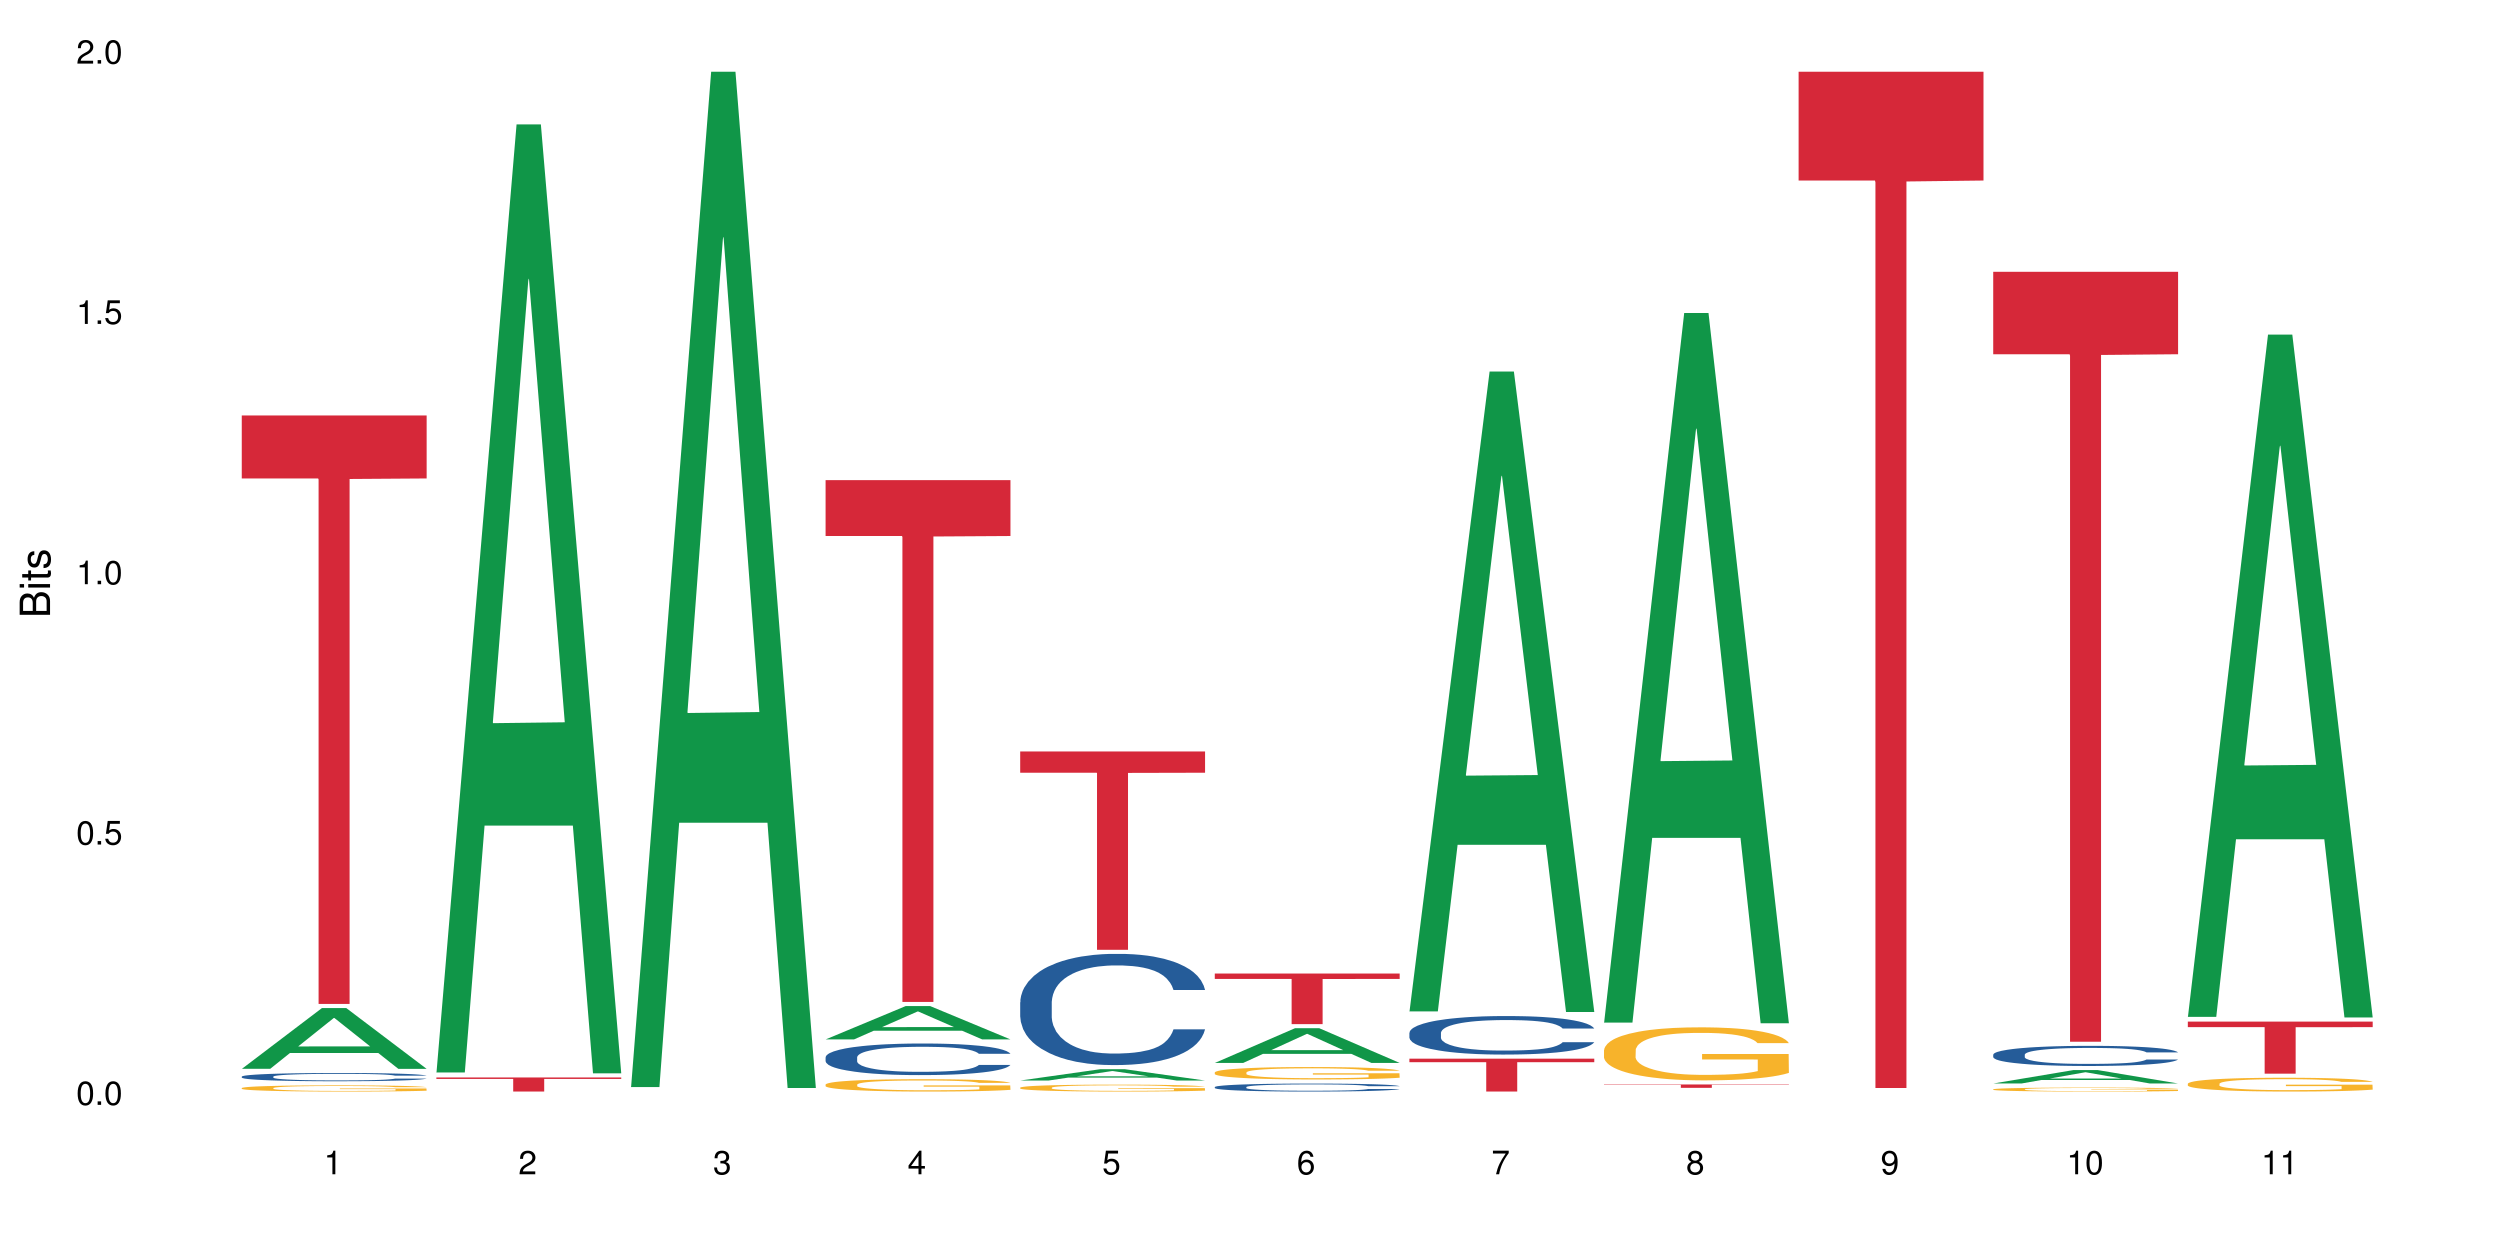 <?xml version="1.0" encoding="UTF-8"?>
<svg xmlns="http://www.w3.org/2000/svg" xmlns:xlink="http://www.w3.org/1999/xlink" width="720pt" height="360pt" viewBox="0 0 720 360" version="1.1">
<defs>
<g>
<symbol overflow="visible" id="glyph0-0">
<path style="stroke:none;" d=""/>
</symbol>
<symbol overflow="visible" id="glyph0-1">
<path style="stroke:none;" d="M 2.641 -6.797 C 2 -6.797 1.422 -6.531 1.078 -6.047 C 0.641 -5.453 0.406 -4.547 0.406 -3.297 C 0.406 -1 1.188 0.219 2.641 0.219 C 4.078 0.219 4.859 -1 4.859 -3.234 C 4.859 -4.562 4.656 -5.438 4.203 -6.047 C 3.844 -6.531 3.281 -6.797 2.641 -6.797 Z M 2.641 -6.047 C 3.547 -6.047 4 -5.125 4 -3.312 C 4 -1.375 3.562 -0.484 2.625 -0.484 C 1.734 -0.484 1.281 -1.422 1.281 -3.281 C 1.281 -5.141 1.734 -6.047 2.641 -6.047 Z M 2.641 -6.047 "/>
</symbol>
<symbol overflow="visible" id="glyph0-2">
<path style="stroke:none;" d="M 1.828 -1 L 0.828 -1 L 0.828 0 L 1.828 0 Z M 1.828 -1 "/>
</symbol>
<symbol overflow="visible" id="glyph0-3">
<path style="stroke:none;" d="M 4.562 -6.797 L 1.062 -6.797 L 0.547 -3.094 L 1.328 -3.094 C 1.719 -3.562 2.047 -3.734 2.578 -3.734 C 3.484 -3.734 4.062 -3.109 4.062 -2.094 C 4.062 -1.125 3.484 -0.531 2.578 -0.531 C 1.828 -0.531 1.375 -0.906 1.188 -1.672 L 0.328 -1.672 C 0.453 -1.109 0.547 -0.844 0.75 -0.594 C 1.125 -0.078 1.828 0.219 2.594 0.219 C 3.969 0.219 4.922 -0.781 4.922 -2.219 C 4.922 -3.562 4.031 -4.484 2.719 -4.484 C 2.25 -4.484 1.859 -4.359 1.469 -4.062 L 1.734 -5.969 L 4.562 -5.969 Z M 4.562 -6.797 "/>
</symbol>
<symbol overflow="visible" id="glyph0-4">
<path style="stroke:none;" d="M 2.484 -4.844 L 2.484 0 L 3.328 0 L 3.328 -6.797 L 2.766 -6.797 C 2.469 -5.75 2.281 -5.609 0.984 -5.453 L 0.984 -4.844 Z M 2.484 -4.844 "/>
</symbol>
<symbol overflow="visible" id="glyph0-5">
<path style="stroke:none;" d="M 4.859 -0.828 L 1.281 -0.828 C 1.359 -1.391 1.672 -1.75 2.5 -2.234 L 3.469 -2.75 C 4.406 -3.266 4.906 -3.969 4.906 -4.812 C 4.906 -5.375 4.672 -5.906 4.266 -6.266 C 3.859 -6.625 3.375 -6.797 2.719 -6.797 C 1.859 -6.797 1.219 -6.5 0.844 -5.922 C 0.609 -5.562 0.5 -5.125 0.484 -4.438 L 1.328 -4.438 C 1.359 -4.906 1.406 -5.188 1.531 -5.406 C 1.75 -5.812 2.188 -6.062 2.703 -6.062 C 3.469 -6.062 4.031 -5.516 4.031 -4.781 C 4.031 -4.25 3.719 -3.797 3.125 -3.438 L 2.234 -2.938 C 0.812 -2.141 0.406 -1.5 0.328 0 L 4.859 0 Z M 4.859 -0.828 "/>
</symbol>
<symbol overflow="visible" id="glyph0-6">
<path style="stroke:none;" d="M 2.125 -3.125 L 2.578 -3.125 C 3.516 -3.125 3.984 -2.703 3.984 -1.891 C 3.984 -1.031 3.469 -0.531 2.578 -0.531 C 1.656 -0.531 1.203 -0.984 1.156 -1.969 L 0.312 -1.969 C 0.344 -1.422 0.438 -1.078 0.609 -0.766 C 0.953 -0.109 1.625 0.219 2.547 0.219 C 3.953 0.219 4.859 -0.609 4.859 -1.906 C 4.859 -2.766 4.516 -3.25 3.703 -3.516 C 4.344 -3.766 4.656 -4.25 4.656 -4.938 C 4.656 -6.109 3.875 -6.797 2.578 -6.797 C 1.203 -6.797 0.484 -6.047 0.453 -4.609 L 1.297 -4.609 C 1.312 -5.016 1.344 -5.25 1.453 -5.453 C 1.641 -5.828 2.062 -6.062 2.594 -6.062 C 3.344 -6.062 3.797 -5.625 3.797 -4.906 C 3.797 -4.422 3.609 -4.141 3.25 -3.984 C 3.016 -3.891 2.719 -3.844 2.125 -3.844 Z M 2.125 -3.125 "/>
</symbol>
<symbol overflow="visible" id="glyph0-7">
<path style="stroke:none;" d="M 3.141 -1.625 L 3.141 0 L 3.984 0 L 3.984 -1.625 L 4.984 -1.625 L 4.984 -2.391 L 3.984 -2.391 L 3.984 -6.797 L 3.359 -6.797 L 0.266 -2.516 L 0.266 -1.625 Z M 3.141 -2.391 L 1 -2.391 L 3.141 -5.359 Z M 3.141 -2.391 "/>
</symbol>
<symbol overflow="visible" id="glyph0-8">
<path style="stroke:none;" d="M 4.781 -5.031 C 4.609 -6.141 3.891 -6.797 2.844 -6.797 C 2.094 -6.797 1.422 -6.438 1.031 -5.828 C 0.609 -5.172 0.406 -4.344 0.406 -3.094 C 0.406 -1.953 0.578 -1.234 0.984 -0.625 C 1.359 -0.078 1.953 0.219 2.703 0.219 C 3.984 0.219 4.922 -0.734 4.922 -2.078 C 4.922 -3.344 4.062 -4.234 2.844 -4.234 C 2.172 -4.234 1.641 -3.969 1.281 -3.469 C 1.281 -5.125 1.828 -6.047 2.797 -6.047 C 3.391 -6.047 3.797 -5.672 3.938 -5.031 Z M 2.734 -3.484 C 3.547 -3.484 4.062 -2.922 4.062 -2 C 4.062 -1.156 3.484 -0.531 2.703 -0.531 C 1.922 -0.531 1.328 -1.188 1.328 -2.047 C 1.328 -2.891 1.906 -3.484 2.734 -3.484 Z M 2.734 -3.484 "/>
</symbol>
<symbol overflow="visible" id="glyph0-9">
<path style="stroke:none;" d="M 4.984 -6.797 L 0.438 -6.797 L 0.438 -5.969 L 4.109 -5.969 C 2.5 -3.656 1.828 -2.234 1.328 0 L 2.219 0 C 2.594 -2.172 3.453 -4.047 4.984 -6.094 Z M 4.984 -6.797 "/>
</symbol>
<symbol overflow="visible" id="glyph0-10">
<path style="stroke:none;" d="M 3.75 -3.578 C 4.453 -4 4.688 -4.344 4.688 -4.984 C 4.688 -6.047 3.844 -6.797 2.641 -6.797 C 1.438 -6.797 0.594 -6.047 0.594 -4.984 C 0.594 -4.359 0.828 -4.016 1.516 -3.578 C 0.734 -3.203 0.359 -2.641 0.359 -1.891 C 0.359 -0.641 1.297 0.219 2.641 0.219 C 3.984 0.219 4.922 -0.641 4.922 -1.875 C 4.922 -2.641 4.531 -3.203 3.75 -3.578 Z M 2.641 -6.047 C 3.359 -6.047 3.812 -5.625 3.812 -4.969 C 3.812 -4.344 3.344 -3.922 2.641 -3.922 C 1.922 -3.922 1.453 -4.344 1.453 -4.984 C 1.453 -5.625 1.922 -6.047 2.641 -6.047 Z M 2.641 -3.203 C 3.484 -3.203 4.062 -2.672 4.062 -1.875 C 4.062 -1.062 3.484 -0.531 2.625 -0.531 C 1.797 -0.531 1.219 -1.078 1.219 -1.875 C 1.219 -2.672 1.797 -3.203 2.641 -3.203 Z M 2.641 -3.203 "/>
</symbol>
<symbol overflow="visible" id="glyph0-11">
<path style="stroke:none;" d="M 0.516 -1.547 C 0.672 -0.438 1.406 0.219 2.438 0.219 C 3.188 0.219 3.859 -0.141 4.266 -0.75 C 4.688 -1.406 4.891 -2.25 4.891 -3.484 C 4.891 -4.625 4.703 -5.359 4.312 -5.953 C 3.938 -6.5 3.344 -6.797 2.594 -6.797 C 1.297 -6.797 0.359 -5.844 0.359 -4.516 C 0.359 -3.25 1.234 -2.344 2.453 -2.344 C 3.094 -2.344 3.562 -2.578 4.016 -3.109 C 4 -1.453 3.469 -0.531 2.5 -0.531 C 1.906 -0.531 1.484 -0.906 1.359 -1.547 Z M 2.578 -6.062 C 3.375 -6.062 3.969 -5.406 3.969 -4.531 C 3.969 -3.688 3.375 -3.094 2.547 -3.094 C 1.734 -3.094 1.234 -3.672 1.234 -4.578 C 1.234 -5.438 1.797 -6.062 2.578 -6.062 Z M 2.578 -6.062 "/>
</symbol>
<symbol overflow="visible" id="glyph1-0">
<path style="stroke:none;" d=""/>
</symbol>
<symbol overflow="visible" id="glyph1-1">
<path style="stroke:none;" d="M 0 -0.953 L 0 -4.891 C 0 -5.719 -0.234 -6.344 -0.734 -6.797 C -1.188 -7.234 -1.812 -7.469 -2.5 -7.469 C -3.547 -7.469 -4.188 -7 -4.625 -5.875 C -4.984 -6.672 -5.641 -7.094 -6.531 -7.094 C -7.156 -7.094 -7.734 -6.859 -8.141 -6.391 C -8.562 -5.938 -8.75 -5.344 -8.75 -4.5 L -8.75 -0.953 Z M -4.984 -2.062 L -7.766 -2.062 L -7.766 -4.219 C -7.766 -4.844 -7.688 -5.203 -7.453 -5.5 C -7.219 -5.812 -6.859 -5.969 -6.375 -5.969 C -5.906 -5.969 -5.531 -5.812 -5.297 -5.5 C -5.062 -5.203 -4.984 -4.844 -4.984 -4.219 Z M -0.984 -2.062 L -4 -2.062 L -4 -4.781 C -4 -5.328 -3.859 -5.688 -3.578 -5.953 C -3.297 -6.219 -2.922 -6.359 -2.484 -6.359 C -2.062 -6.359 -1.688 -6.219 -1.406 -5.953 C -1.109 -5.688 -0.984 -5.328 -0.984 -4.781 Z M -0.984 -2.062 "/>
</symbol>
<symbol overflow="visible" id="glyph1-2">
<path style="stroke:none;" d="M -6.281 -1.797 L -6.281 -0.797 L 0 -0.797 L 0 -1.797 Z M -8.75 -1.797 L -8.75 -0.797 L -7.484 -0.797 L -7.484 -1.797 Z M -8.75 -1.797 "/>
</symbol>
<symbol overflow="visible" id="glyph1-3">
<path style="stroke:none;" d="M -6.281 -3.047 L -6.281 -2.016 L -8.016 -2.016 L -8.016 -1.016 L -6.281 -1.016 L -6.281 -0.172 L -5.469 -0.172 L -5.469 -1.016 L -0.719 -1.016 C -0.078 -1.016 0.281 -1.453 0.281 -2.234 C 0.281 -2.469 0.25 -2.719 0.188 -3.047 L -0.641 -3.047 C -0.609 -2.922 -0.594 -2.766 -0.594 -2.562 C -0.594 -2.141 -0.719 -2.016 -1.156 -2.016 L -5.469 -2.016 L -5.469 -3.047 Z M -6.281 -3.047 "/>
</symbol>
<symbol overflow="visible" id="glyph1-4">
<path style="stroke:none;" d="M -4.531 -5.25 C -5.766 -5.25 -6.469 -4.422 -6.469 -2.969 C -6.469 -1.516 -5.719 -0.562 -4.547 -0.562 C -3.562 -0.562 -3.094 -1.062 -2.734 -2.562 L -2.516 -3.484 C -2.344 -4.188 -2.094 -4.469 -1.625 -4.469 C -1.047 -4.469 -0.641 -3.875 -0.641 -3 C -0.641 -2.453 -0.797 -2 -1.062 -1.75 C -1.25 -1.594 -1.422 -1.531 -1.875 -1.469 L -1.875 -0.406 C -0.422 -0.453 0.281 -1.266 0.281 -2.922 C 0.281 -4.5 -0.5 -5.516 -1.719 -5.516 C -2.656 -5.516 -3.172 -4.984 -3.469 -3.734 L -3.703 -2.766 C -3.891 -1.953 -4.156 -1.609 -4.594 -1.609 C -5.172 -1.609 -5.547 -2.125 -5.547 -2.938 C -5.547 -3.75 -5.203 -4.172 -4.531 -4.203 Z M -4.531 -5.25 "/>
</symbol>
</g>
</defs>
<g id="surface89007">
<rect x="0" y="0" width="720" height="360" style="fill:rgb(100%,100%,100%);fill-opacity:1;stroke:none;"/>
<path style=" stroke:none;fill-rule:nonzero;fill:rgb(6.275%,58.824%,28.235%);fill-opacity:1;" d="M 69.629 307.824 L 69.688 307.809 L 92.723 290.32 L 99.723 290.32 L 122.875 307.84 L 114.738 307.84 L 108.938 303.266 L 83.508 303.266 L 77.82 307.824 L 69.629 307.824 L 85.957 301.375 L 106.605 301.359 L 96.309 293.184 L 96.195 293.168 L 96.082 293.215 L 85.898 301.359 L 85.957 301.375 Z M 69.629 307.824 "/>
<path style=" stroke:none;fill-rule:nonzero;fill:rgb(14.51%,36.078%,60%);fill-opacity:1;" d="M 69.629 310.059 L 69.695 310.055 L 69.695 310.004 L 69.891 309.918 L 70.344 309.816 L 70.797 309.742 L 71.969 309.613 L 73.59 309.492 L 75.277 309.395 L 76.512 309.34 L 77.617 309.293 L 80.148 309.215 L 81.773 309.172 L 83.523 309.137 L 85.668 309.098 L 87.227 309.078 L 90.73 309.043 L 93.328 309.027 L 95.344 309.02 L 99.691 309.02 L 102.289 309.027 L 104.172 309.039 L 106.25 309.059 L 108.004 309.078 L 111.055 309.125 L 113.781 309.188 L 115.016 309.219 L 116.965 309.289 L 118.457 309.352 L 119.496 309.41 L 120.664 309.492 L 121.703 309.59 L 122.484 309.699 L 122.875 309.793 L 113.781 309.793 L 113.328 309.707 L 112.809 309.637 L 111.836 309.551 L 110.859 309.484 L 109.496 309.422 L 108.266 309.383 L 106.574 309.34 L 105.082 309.312 L 103.523 309.293 L 102.031 309.281 L 99.172 309.27 L 95.863 309.27 L 94.629 309.273 L 92.098 309.289 L 90.73 309.305 L 88.785 309.336 L 87.422 309.363 L 85.797 309.406 L 84.695 309.445 L 83.328 309.5 L 82.355 309.551 L 81.254 309.625 L 80.602 309.68 L 80.02 309.738 L 79.5 309.812 L 79.109 309.887 L 78.852 309.969 L 78.719 310.047 L 78.719 310.383 L 78.852 310.461 L 79.176 310.555 L 80.02 310.688 L 81.254 310.801 L 82.68 310.895 L 84.043 310.957 L 84.824 310.988 L 85.863 311.023 L 87.484 311.066 L 89.824 311.109 L 91.188 311.129 L 93.266 311.145 L 95.406 311.152 L 98.266 311.152 L 100.797 311.145 L 102.484 311.133 L 104.238 311.117 L 106.641 311.082 L 108.133 311.047 L 109.434 311.004 L 110.406 310.961 L 111.055 310.93 L 112.031 310.859 L 112.809 310.785 L 113.395 310.711 L 113.781 310.637 L 122.875 310.637 L 122.484 310.723 L 121.898 310.809 L 121.316 310.871 L 120.406 310.949 L 119.367 311.016 L 117.875 311.09 L 116.641 311.141 L 115.016 311.195 L 113.523 311.238 L 111.898 311.273 L 109.496 311.316 L 107.938 311.34 L 106.25 311.359 L 104.238 311.375 L 101.707 311.391 L 98.977 311.398 L 96.445 311.402 L 93.719 311.398 L 91.707 311.391 L 89.043 311.371 L 85.73 311.332 L 83.328 311.289 L 81.445 311.246 L 79.824 311.203 L 78.004 311.145 L 75.668 311.051 L 74.238 310.977 L 73.266 310.914 L 72.16 310.828 L 71.383 310.754 L 70.473 310.633 L 69.824 310.477 L 69.629 310.355 Z M 69.629 310.059 "/>
<path style=" stroke:none;fill-rule:nonzero;fill:rgb(96.863%,70.196%,16.863%);fill-opacity:1;" d="M 69.629 313.348 L 69.695 313.348 L 69.695 313.312 L 69.953 313.242 L 70.602 313.141 L 71.449 313.055 L 72.355 312.992 L 72.941 312.957 L 73.914 312.906 L 74.758 312.871 L 76.902 312.797 L 79.629 312.73 L 81.121 312.699 L 82.809 312.672 L 85.215 312.641 L 86.316 312.629 L 89.691 312.602 L 93.523 312.586 L 97.746 312.582 L 99.691 312.582 L 102.355 312.59 L 105.992 312.609 L 108.07 312.625 L 109.691 312.641 L 111.379 312.66 L 113.457 312.695 L 115.406 312.734 L 116.965 312.773 L 118.523 312.82 L 119.82 312.875 L 120.926 312.93 L 121.898 313 L 122.484 313.059 L 122.875 313.113 L 113.848 313.113 L 113.328 313.059 L 112.742 313.012 L 111.77 312.961 L 110.797 312.922 L 109.82 312.891 L 108.004 312.848 L 106.445 312.82 L 104.496 312.797 L 102.613 312.781 L 100.473 312.773 L 99.172 312.77 L 95.73 312.77 L 92.613 312.781 L 90.797 312.793 L 89.5 312.809 L 87.68 312.832 L 86.578 312.852 L 85.926 312.863 L 83.98 312.914 L 82.68 312.961 L 81.965 312.992 L 81.059 313.039 L 80.406 313.086 L 79.695 313.152 L 79.305 313.199 L 78.785 313.309 L 78.719 313.605 L 78.914 313.668 L 79.305 313.734 L 79.824 313.793 L 80.602 313.855 L 81.383 313.902 L 82.746 313.965 L 83.914 314.008 L 84.824 314.035 L 86.578 314.078 L 87.289 314.094 L 88.98 314.125 L 90.73 314.148 L 92.875 314.168 L 94.5 314.176 L 97.094 314.184 L 100.406 314.184 L 104.305 314.176 L 106.77 314.16 L 108.457 314.148 L 109.562 314.137 L 110.926 314.117 L 111.898 314.102 L 112.809 314.086 L 113.914 314.059 L 113.914 313.668 L 97.875 313.664 L 97.875 313.48 L 122.809 313.48 L 122.875 314.117 L 121.512 314.164 L 119.82 314.207 L 118.199 314.238 L 116.512 314.266 L 114.109 314.297 L 112.16 314.316 L 109.172 314.34 L 106.445 314.355 L 103.59 314.363 L 101.055 314.367 L 98.07 314.371 L 95.406 314.367 L 92.551 314.359 L 90.277 314.344 L 88.199 314.328 L 86.121 314.309 L 83.523 314.273 L 81.836 314.246 L 80.082 314.211 L 78.332 314.168 L 76.773 314.125 L 75.734 314.09 L 74.695 314.051 L 73.59 314.004 L 72.551 313.949 L 71.773 313.898 L 71.059 313.84 L 70.539 313.785 L 70.02 313.711 L 69.758 313.652 L 69.629 313.602 Z M 69.629 313.348 "/>
<path style=" stroke:none;fill-rule:nonzero;fill:rgb(83.922%,15.686%,22.353%);fill-opacity:1;" d="M 69.629 119.648 L 122.875 119.648 L 122.875 137.793 L 100.684 137.949 L 100.684 289.141 L 91.754 289.141 L 91.754 138.109 L 91.625 137.793 L 69.629 137.793 Z M 69.629 119.648 "/>
<path style=" stroke:none;fill-rule:nonzero;fill:rgb(6.275%,58.824%,28.235%);fill-opacity:1;" d="M 125.676 308.863 L 125.734 308.605 L 148.77 35.832 L 155.77 35.832 L 178.918 309.121 L 170.785 309.121 L 164.984 237.781 L 139.555 237.781 L 133.867 308.863 L 125.676 308.863 L 142 208.273 L 162.652 208.016 L 152.355 80.48 L 152.242 80.227 L 152.129 80.996 L 141.945 208.016 L 142 208.273 Z M 125.676 308.863 "/>
<path style=" stroke:none;fill-rule:nonzero;fill:rgb(83.922%,15.686%,22.353%);fill-opacity:1;" d="M 125.676 310.301 L 178.918 310.301 L 178.918 310.734 L 156.73 310.738 L 156.73 314.371 L 147.801 314.371 L 147.801 310.742 L 147.672 310.734 L 125.676 310.734 Z M 125.676 310.301 "/>
<path style=" stroke:none;fill-rule:nonzero;fill:rgb(6.275%,58.824%,28.235%);fill-opacity:1;" d="M 181.723 313.074 L 181.777 312.801 L 204.816 20.664 L 211.812 20.664 L 234.965 313.348 L 226.832 313.348 L 221.031 236.949 L 195.602 236.949 L 189.914 313.074 L 181.723 313.074 L 198.047 205.344 L 218.695 205.07 L 208.402 68.48 L 208.289 68.207 L 208.172 69.031 L 197.992 205.07 L 198.047 205.344 Z M 181.723 313.074 "/>
<path style=" stroke:none;fill-rule:nonzero;fill:rgb(6.275%,58.824%,28.235%);fill-opacity:1;" d="M 237.77 299.348 L 237.824 299.34 L 260.863 289.738 L 267.859 289.738 L 291.012 299.355 L 282.879 299.355 L 277.074 296.848 L 251.648 296.848 L 245.961 299.348 L 237.77 299.348 L 254.094 295.809 L 274.742 295.797 L 264.449 291.309 L 264.332 291.301 L 264.219 291.328 L 254.039 295.797 L 254.094 295.809 Z M 237.77 299.348 "/>
<path style=" stroke:none;fill-rule:nonzero;fill:rgb(14.51%,36.078%,60%);fill-opacity:1;" d="M 237.77 304.492 L 237.832 304.484 L 237.832 304.285 L 238.027 303.969 L 238.484 303.57 L 238.938 303.297 L 240.105 302.805 L 241.73 302.332 L 243.418 301.965 L 244.652 301.75 L 245.754 301.582 L 248.289 301.277 L 249.91 301.117 L 251.664 300.977 L 253.805 300.836 L 255.363 300.754 L 258.871 300.621 L 261.469 300.562 L 263.48 300.535 L 267.832 300.535 L 270.43 300.57 L 272.312 300.613 L 274.391 300.68 L 276.145 300.754 L 279.195 300.938 L 281.922 301.168 L 283.156 301.301 L 285.105 301.559 L 286.598 301.809 L 287.637 302.023 L 288.805 302.332 L 289.844 302.707 L 290.621 303.129 L 291.012 303.488 L 281.922 303.488 L 281.469 303.156 L 280.949 302.898 L 279.973 302.555 L 279 302.316 L 277.637 302.074 L 276.402 301.918 L 274.715 301.758 L 273.223 301.66 L 271.664 301.582 L 270.168 301.535 L 267.312 301.484 L 264 301.484 L 262.766 301.5 L 260.234 301.566 L 258.871 301.625 L 256.922 301.742 L 255.559 301.852 L 253.938 302.016 L 252.832 302.156 L 251.469 302.375 L 250.496 302.566 L 249.391 302.84 L 248.742 303.047 L 248.156 303.281 L 247.637 303.555 L 247.25 303.844 L 246.988 304.152 L 246.859 304.453 L 246.859 305.738 L 246.988 306.039 L 247.312 306.387 L 248.156 306.895 L 249.391 307.336 L 250.82 307.684 L 252.184 307.934 L 252.961 308.051 L 254 308.184 L 255.625 308.348 L 257.961 308.516 L 259.324 308.582 L 261.402 308.648 L 263.547 308.684 L 266.402 308.684 L 268.938 308.648 L 270.625 308.605 L 272.379 308.539 L 274.781 308.398 L 276.273 308.266 L 277.57 308.109 L 278.547 307.949 L 279.195 307.816 L 280.168 307.559 L 280.949 307.277 L 281.531 306.988 L 281.922 306.703 L 291.012 306.703 L 290.621 307.035 L 290.039 307.359 L 289.453 307.602 L 288.547 307.891 L 287.508 308.148 L 286.012 308.441 L 284.777 308.633 L 283.156 308.84 L 281.664 308.996 L 280.039 309.141 L 277.637 309.305 L 276.078 309.387 L 274.391 309.465 L 272.379 309.531 L 269.844 309.59 L 267.117 309.621 L 264.586 309.629 L 261.859 309.613 L 259.844 309.578 L 257.184 309.504 L 253.871 309.355 L 251.469 309.199 L 249.586 309.039 L 247.961 308.875 L 246.145 308.648 L 243.809 308.281 L 242.379 308 L 241.406 307.77 L 240.301 307.445 L 239.523 307.152 L 238.613 306.688 L 237.965 306.098 L 237.77 305.641 Z M 237.77 304.492 "/>
<path style=" stroke:none;fill-rule:nonzero;fill:rgb(96.863%,70.196%,16.863%);fill-opacity:1;" d="M 237.77 312.336 L 237.832 312.332 L 237.832 312.266 L 238.094 312.121 L 238.742 311.918 L 239.586 311.754 L 240.496 311.621 L 241.078 311.555 L 242.055 311.457 L 242.898 311.387 L 245.039 311.238 L 247.77 311.102 L 249.262 311.043 L 250.949 310.988 L 253.352 310.926 L 254.457 310.902 L 257.832 310.852 L 261.664 310.82 L 265.883 310.809 L 267.832 310.812 L 270.492 310.824 L 274.129 310.859 L 276.207 310.895 L 277.832 310.926 L 279.52 310.969 L 281.598 311.035 L 283.547 311.113 L 285.105 311.191 L 286.66 311.289 L 287.961 311.391 L 289.066 311.504 L 290.039 311.641 L 290.621 311.754 L 291.012 311.871 L 281.988 311.871 L 281.469 311.754 L 280.883 311.668 L 279.91 311.559 L 278.934 311.48 L 277.961 311.422 L 276.145 311.336 L 274.586 311.285 L 272.637 311.238 L 270.754 311.211 L 268.609 311.191 L 267.312 311.184 L 263.871 311.184 L 260.754 311.207 L 258.938 311.23 L 257.637 311.258 L 255.82 311.309 L 254.715 311.348 L 254.066 311.371 L 252.117 311.473 L 250.82 311.562 L 250.105 311.625 L 249.195 311.723 L 248.547 311.812 L 247.832 311.941 L 247.441 312.039 L 246.922 312.258 L 246.859 312.844 L 247.055 312.969 L 247.441 313.102 L 247.961 313.219 L 248.742 313.344 L 249.52 313.438 L 250.883 313.562 L 252.055 313.648 L 252.961 313.703 L 254.715 313.793 L 255.43 313.82 L 257.117 313.879 L 258.871 313.926 L 261.016 313.965 L 262.637 313.984 L 265.234 314 L 268.547 314 L 272.441 313.98 L 274.91 313.953 L 276.598 313.93 L 277.703 313.906 L 279.066 313.871 L 280.039 313.836 L 280.949 313.801 L 282.051 313.746 L 282.051 312.969 L 266.016 312.965 L 266.016 312.602 L 290.949 312.598 L 291.012 313.871 L 289.648 313.957 L 287.961 314.043 L 286.336 314.105 L 284.648 314.164 L 282.246 314.223 L 280.297 314.262 L 277.312 314.309 L 274.586 314.34 L 271.727 314.359 L 269.195 314.367 L 266.207 314.371 L 263.547 314.363 L 260.688 314.344 L 258.418 314.32 L 256.34 314.285 L 254.262 314.242 L 251.664 314.176 L 249.977 314.121 L 248.223 314.051 L 246.469 313.969 L 244.91 313.883 L 243.871 313.816 L 242.832 313.738 L 241.73 313.641 L 240.691 313.527 L 239.91 313.426 L 239.195 313.312 L 238.676 313.207 L 238.156 313.059 L 237.898 312.941 L 237.77 312.844 Z M 237.77 312.336 "/>
<path style=" stroke:none;fill-rule:nonzero;fill:rgb(83.922%,15.686%,22.353%);fill-opacity:1;" d="M 237.77 138.285 L 291.012 138.285 L 291.012 154.371 L 268.82 154.512 L 268.82 288.559 L 259.895 288.559 L 259.895 154.652 L 259.766 154.371 L 237.77 154.371 Z M 237.77 138.285 "/>
<path style=" stroke:none;fill-rule:nonzero;fill:rgb(6.275%,58.824%,28.235%);fill-opacity:1;" d="M 293.816 311.191 L 293.871 311.188 L 316.91 307.926 L 323.906 307.926 L 347.059 311.195 L 338.926 311.195 L 333.121 310.34 L 307.695 310.34 L 302.008 311.191 L 293.816 311.191 L 310.141 309.988 L 330.789 309.984 L 320.492 308.461 L 320.379 308.457 L 320.266 308.465 L 310.082 309.984 L 310.141 309.988 Z M 293.816 311.191 "/>
<path style=" stroke:none;fill-rule:nonzero;fill:rgb(14.51%,36.078%,60%);fill-opacity:1;" d="M 293.816 288.66 L 293.879 288.629 L 293.879 287.926 L 294.074 286.816 L 294.527 285.41 L 294.984 284.445 L 296.152 282.719 L 297.777 281.047 L 299.465 279.762 L 300.699 279 L 301.801 278.414 L 304.332 277.332 L 305.957 276.777 L 307.711 276.277 L 309.852 275.781 L 311.41 275.488 L 314.918 275.02 L 317.516 274.816 L 319.527 274.727 L 323.879 274.727 L 326.477 274.844 L 328.359 274.992 L 330.438 275.223 L 332.191 275.488 L 335.242 276.133 L 337.969 276.953 L 339.203 277.418 L 341.148 278.328 L 342.645 279.203 L 343.684 279.965 L 344.852 281.047 L 345.891 282.367 L 346.668 283.859 L 347.059 285.117 L 337.969 285.117 L 337.516 283.945 L 336.996 283.039 L 336.02 281.84 L 335.047 280.992 L 333.684 280.141 L 332.449 279.586 L 330.762 279.031 L 329.266 278.68 L 327.711 278.414 L 326.215 278.238 L 323.359 278.062 L 320.047 278.062 L 318.812 278.121 L 316.281 278.355 L 314.918 278.562 L 312.969 278.973 L 311.605 279.352 L 309.984 279.938 L 308.879 280.434 L 307.516 281.195 L 306.543 281.867 L 305.438 282.836 L 304.789 283.566 L 304.203 284.387 L 303.684 285.352 L 303.293 286.375 L 303.035 287.457 L 302.906 288.512 L 302.906 293.047 L 303.035 294.102 L 303.359 295.332 L 304.203 297.117 L 305.438 298.668 L 306.867 299.898 L 308.23 300.777 L 309.008 301.184 L 310.047 301.652 L 311.672 302.238 L 314.008 302.824 L 315.371 303.059 L 317.449 303.293 L 319.594 303.41 L 322.449 303.41 L 324.98 303.293 L 326.672 303.145 L 328.422 302.91 L 330.824 302.414 L 332.32 301.945 L 333.617 301.391 L 334.594 300.832 L 335.242 300.367 L 336.215 299.457 L 336.996 298.465 L 337.578 297.438 L 337.969 296.445 L 347.059 296.445 L 346.668 297.613 L 346.086 298.758 L 345.5 299.605 L 344.59 300.629 L 343.551 301.535 L 342.059 302.562 L 340.824 303.234 L 339.203 303.965 L 337.707 304.523 L 336.086 305.02 L 333.684 305.605 L 332.125 305.898 L 330.438 306.16 L 328.422 306.395 L 325.891 306.602 L 323.164 306.719 L 320.633 306.746 L 317.906 306.688 L 315.891 306.57 L 313.23 306.309 L 309.918 305.781 L 307.516 305.223 L 305.633 304.668 L 304.008 304.082 L 302.191 303.293 L 299.852 302.004 L 298.426 301.008 L 297.449 300.191 L 296.348 299.047 L 295.566 298.023 L 294.66 296.387 L 294.008 294.309 L 293.816 292.699 Z M 293.816 288.66 "/>
<path style=" stroke:none;fill-rule:nonzero;fill:rgb(96.863%,70.196%,16.863%);fill-opacity:1;" d="M 293.816 313.23 L 293.879 313.227 L 293.879 313.191 L 294.141 313.109 L 294.789 312.996 L 295.633 312.902 L 296.543 312.828 L 297.125 312.789 L 298.102 312.734 L 298.945 312.695 L 301.086 312.613 L 303.812 312.539 L 305.309 312.504 L 306.996 312.473 L 309.398 312.438 L 310.504 312.426 L 313.879 312.398 L 317.711 312.379 L 321.93 312.375 L 323.879 312.375 L 326.539 312.383 L 330.176 312.402 L 332.254 312.422 L 333.879 312.438 L 335.566 312.461 L 337.645 312.5 L 339.59 312.543 L 341.148 312.586 L 342.707 312.641 L 344.008 312.699 L 345.109 312.762 L 346.086 312.84 L 346.668 312.902 L 347.059 312.969 L 338.035 312.969 L 337.516 312.902 L 336.93 312.855 L 335.957 312.793 L 334.98 312.75 L 334.008 312.715 L 332.191 312.668 L 330.633 312.641 L 328.684 312.613 L 326.801 312.598 L 324.656 312.586 L 323.359 312.582 L 319.918 312.582 L 316.801 312.598 L 314.984 312.609 L 313.684 312.625 L 311.867 312.652 L 310.762 312.676 L 310.113 312.688 L 308.164 312.746 L 306.867 312.797 L 306.152 312.832 L 305.242 312.887 L 304.594 312.934 L 303.879 313.008 L 303.488 313.062 L 302.969 313.188 L 302.906 313.516 L 303.102 313.586 L 303.488 313.66 L 304.008 313.727 L 304.789 313.793 L 305.566 313.848 L 306.93 313.918 L 308.102 313.965 L 309.008 313.996 L 310.762 314.047 L 311.477 314.062 L 313.164 314.094 L 314.918 314.121 L 317.059 314.145 L 318.684 314.152 L 321.281 314.164 L 324.594 314.164 L 328.488 314.152 L 330.957 314.137 L 332.645 314.121 L 333.746 314.109 L 335.113 314.09 L 336.086 314.07 L 336.996 314.051 L 338.098 314.02 L 338.098 313.586 L 322.059 313.582 L 322.059 313.379 L 346.992 313.375 L 347.059 314.09 L 345.695 314.141 L 344.008 314.188 L 342.383 314.223 L 340.695 314.254 L 338.293 314.289 L 336.344 314.309 L 333.359 314.336 L 330.633 314.352 L 327.773 314.363 L 325.242 314.367 L 322.254 314.371 L 319.594 314.367 L 316.734 314.355 L 314.465 314.34 L 312.387 314.324 L 310.309 314.301 L 307.711 314.262 L 306.023 314.23 L 304.27 314.191 L 302.516 314.145 L 300.957 314.098 L 299.918 314.059 L 298.879 314.016 L 297.777 313.961 L 296.738 313.898 L 295.957 313.84 L 295.242 313.777 L 294.723 313.719 L 294.203 313.637 L 293.945 313.57 L 293.816 313.512 Z M 293.816 313.23 "/>
<path style=" stroke:none;fill-rule:nonzero;fill:rgb(83.922%,15.686%,22.353%);fill-opacity:1;" d="M 293.816 216.43 L 347.059 216.43 L 347.059 222.543 L 324.867 222.598 L 324.867 273.547 L 315.941 273.547 L 315.941 222.652 L 315.812 222.543 L 293.816 222.543 Z M 293.816 216.43 "/>
<path style=" stroke:none;fill-rule:nonzero;fill:rgb(6.275%,58.824%,28.235%);fill-opacity:1;" d="M 349.859 306.117 L 349.918 306.109 L 372.957 296.129 L 379.953 296.129 L 403.105 306.125 L 394.973 306.125 L 389.168 303.516 L 363.742 303.516 L 358.051 306.117 L 349.859 306.117 L 366.188 302.438 L 386.836 302.43 L 376.539 297.762 L 376.426 297.754 L 376.312 297.781 L 366.129 302.43 L 366.188 302.438 Z M 349.859 306.117 "/>
<path style=" stroke:none;fill-rule:nonzero;fill:rgb(14.51%,36.078%,60%);fill-opacity:1;" d="M 349.859 313.07 L 349.926 313.07 L 349.926 313.02 L 350.121 312.938 L 350.574 312.836 L 351.031 312.77 L 352.199 312.645 L 353.82 312.523 L 355.512 312.43 L 356.742 312.375 L 357.848 312.336 L 360.379 312.258 L 362.004 312.215 L 363.758 312.18 L 365.898 312.145 L 367.457 312.125 L 370.965 312.09 L 373.562 312.074 L 375.574 312.07 L 379.926 312.07 L 382.523 312.078 L 384.406 312.09 L 386.484 312.105 L 388.234 312.125 L 391.289 312.172 L 394.016 312.23 L 395.25 312.262 L 397.195 312.328 L 398.691 312.391 L 399.73 312.445 L 400.898 312.523 L 401.938 312.617 L 402.715 312.727 L 403.105 312.816 L 394.016 312.816 L 393.559 312.73 L 393.039 312.668 L 392.066 312.582 L 391.094 312.52 L 389.73 312.457 L 388.496 312.418 L 386.809 312.379 L 385.312 312.352 L 383.754 312.336 L 382.262 312.32 L 379.406 312.309 L 376.094 312.309 L 374.859 312.312 L 372.328 312.332 L 370.965 312.344 L 369.016 312.375 L 367.652 312.402 L 366.027 312.445 L 364.926 312.48 L 363.562 312.535 L 362.586 312.582 L 361.484 312.652 L 360.836 312.703 L 360.25 312.762 L 359.73 312.832 L 359.34 312.906 L 359.082 312.984 L 358.953 313.059 L 358.953 313.387 L 359.082 313.461 L 359.406 313.551 L 360.25 313.68 L 361.484 313.789 L 362.914 313.879 L 364.277 313.941 L 365.055 313.973 L 366.094 314.004 L 367.719 314.047 L 370.055 314.09 L 371.418 314.105 L 373.496 314.121 L 375.641 314.129 L 378.496 314.129 L 381.027 314.121 L 382.715 314.113 L 384.469 314.094 L 386.871 314.059 L 388.367 314.027 L 389.664 313.984 L 390.637 313.945 L 391.289 313.91 L 392.262 313.848 L 393.039 313.773 L 393.625 313.703 L 394.016 313.629 L 403.105 313.629 L 402.715 313.715 L 402.133 313.797 L 401.547 313.855 L 400.637 313.93 L 399.598 313.996 L 398.105 314.07 L 396.871 314.117 L 395.25 314.172 L 393.754 314.211 L 392.133 314.246 L 389.73 314.289 L 388.172 314.309 L 386.484 314.328 L 384.469 314.344 L 381.938 314.359 L 379.211 314.367 L 376.68 314.371 L 373.949 314.367 L 371.938 314.359 L 369.277 314.34 L 365.965 314.301 L 363.562 314.262 L 361.68 314.223 L 360.055 314.18 L 358.238 314.121 L 355.898 314.031 L 354.473 313.957 L 353.496 313.898 L 352.395 313.816 L 351.613 313.742 L 350.707 313.625 L 350.055 313.477 L 349.859 313.359 Z M 349.859 313.07 "/>
<path style=" stroke:none;fill-rule:nonzero;fill:rgb(96.863%,70.196%,16.863%);fill-opacity:1;" d="M 349.859 308.84 L 349.926 308.836 L 349.926 308.773 L 350.188 308.625 L 350.836 308.422 L 351.68 308.254 L 352.59 308.125 L 353.172 308.055 L 354.148 307.957 L 354.992 307.887 L 357.133 307.738 L 359.859 307.602 L 361.355 307.543 L 363.043 307.484 L 365.445 307.422 L 366.547 307.402 L 369.926 307.348 L 373.758 307.316 L 377.977 307.305 L 379.926 307.309 L 382.586 307.32 L 386.223 307.359 L 388.301 307.391 L 389.926 307.422 L 391.613 307.465 L 393.691 307.531 L 395.637 307.609 L 397.195 307.688 L 398.754 307.785 L 400.055 307.891 L 401.156 308.008 L 402.133 308.145 L 402.715 308.258 L 403.105 308.371 L 394.078 308.371 L 393.559 308.258 L 392.977 308.168 L 392 308.062 L 391.027 307.984 L 390.055 307.922 L 388.234 307.836 L 386.676 307.785 L 384.73 307.738 L 382.848 307.707 L 380.703 307.688 L 379.406 307.684 L 375.965 307.684 L 372.848 307.707 L 371.027 307.73 L 369.73 307.758 L 367.914 307.805 L 366.809 307.848 L 366.16 307.871 L 364.211 307.973 L 362.914 308.066 L 362.199 308.129 L 361.289 308.227 L 360.641 308.312 L 359.926 308.445 L 359.535 308.543 L 359.016 308.766 L 358.953 309.355 L 359.145 309.48 L 359.535 309.613 L 360.055 309.73 L 360.836 309.855 L 361.613 309.949 L 362.977 310.078 L 364.145 310.164 L 365.055 310.219 L 366.809 310.309 L 367.523 310.336 L 369.211 310.395 L 370.965 310.441 L 373.105 310.48 L 374.73 310.5 L 377.328 310.516 L 380.641 310.516 L 384.535 310.496 L 387.004 310.473 L 388.691 310.445 L 389.793 310.422 L 391.156 310.387 L 392.133 310.352 L 393.039 310.316 L 394.145 310.262 L 394.145 309.48 L 378.105 309.477 L 378.105 309.109 L 403.039 309.105 L 403.105 310.387 L 401.742 310.473 L 400.055 310.559 L 398.43 310.625 L 396.742 310.68 L 394.34 310.742 L 392.391 310.781 L 389.406 310.828 L 386.676 310.855 L 383.82 310.875 L 381.289 310.887 L 378.301 310.891 L 375.641 310.883 L 372.781 310.863 L 370.508 310.836 L 368.434 310.805 L 366.355 310.762 L 363.758 310.691 L 362.066 310.637 L 360.316 310.57 L 358.562 310.488 L 357.004 310.398 L 355.965 310.328 L 354.926 310.25 L 353.82 310.152 L 352.781 310.043 L 352.004 309.941 L 351.289 309.824 L 350.77 309.719 L 350.25 309.57 L 349.992 309.453 L 349.859 309.352 Z M 349.859 308.84 "/>
<path style=" stroke:none;fill-rule:nonzero;fill:rgb(83.922%,15.686%,22.353%);fill-opacity:1;" d="M 349.859 280.375 L 403.105 280.375 L 403.105 281.934 L 380.914 281.949 L 380.914 294.949 L 371.988 294.949 L 371.988 281.961 L 371.859 281.934 L 349.859 281.934 Z M 349.859 280.375 "/>
<path style=" stroke:none;fill-rule:nonzero;fill:rgb(6.275%,58.824%,28.235%);fill-opacity:1;" d="M 405.906 291.277 L 405.965 291.105 L 429.004 107.004 L 436 107.004 L 459.152 291.449 L 451.016 291.449 L 445.215 243.305 L 419.789 243.305 L 414.098 291.277 L 405.906 291.277 L 422.234 223.387 L 442.883 223.215 L 432.586 137.141 L 432.473 136.965 L 432.359 137.484 L 422.176 223.215 L 422.234 223.387 Z M 405.906 291.277 "/>
<path style=" stroke:none;fill-rule:nonzero;fill:rgb(14.51%,36.078%,60%);fill-opacity:1;" d="M 405.906 297.453 L 405.973 297.445 L 405.973 297.199 L 406.168 296.816 L 406.621 296.328 L 407.078 295.996 L 408.246 295.395 L 409.867 294.82 L 411.555 294.371 L 412.789 294.109 L 413.895 293.906 L 416.426 293.531 L 418.051 293.34 L 419.805 293.168 L 421.945 292.996 L 423.504 292.895 L 427.012 292.73 L 429.609 292.66 L 431.621 292.629 L 435.973 292.629 L 438.566 292.672 L 440.453 292.719 L 442.527 292.801 L 444.281 292.895 L 447.336 293.117 L 450.062 293.398 L 451.293 293.562 L 453.242 293.875 L 454.734 294.18 L 455.773 294.445 L 456.945 294.82 L 457.984 295.273 L 458.762 295.793 L 459.152 296.227 L 450.062 296.227 L 449.605 295.82 L 449.086 295.508 L 448.113 295.094 L 447.141 294.797 L 445.777 294.504 L 444.543 294.312 L 442.855 294.121 L 441.359 293.996 L 439.801 293.906 L 438.309 293.844 L 435.453 293.785 L 432.141 293.785 L 430.906 293.805 L 428.375 293.887 L 427.012 293.957 L 425.062 294.098 L 423.699 294.23 L 422.074 294.434 L 420.973 294.605 L 419.609 294.871 L 418.633 295.102 L 417.531 295.438 L 416.883 295.691 L 416.297 295.973 L 415.777 296.309 L 415.387 296.664 L 415.129 297.039 L 414.996 297.402 L 414.996 298.973 L 415.129 299.34 L 415.453 299.766 L 416.297 300.383 L 417.531 300.922 L 418.957 301.348 L 420.324 301.648 L 421.102 301.793 L 422.141 301.953 L 423.766 302.156 L 426.102 302.359 L 427.465 302.441 L 429.543 302.52 L 431.684 302.562 L 434.543 302.562 L 437.074 302.52 L 438.762 302.473 L 440.516 302.391 L 442.918 302.219 L 444.41 302.055 L 445.711 301.863 L 446.684 301.672 L 447.336 301.508 L 448.309 301.195 L 449.086 300.848 L 449.672 300.496 L 450.062 300.148 L 459.152 300.148 L 458.762 300.555 L 458.176 300.949 L 457.594 301.246 L 456.684 301.598 L 455.645 301.914 L 454.152 302.27 L 452.918 302.5 L 451.293 302.754 L 449.801 302.945 L 448.18 303.121 L 445.777 303.32 L 444.219 303.422 L 442.527 303.516 L 440.516 303.598 L 437.984 303.668 L 435.258 303.707 L 432.723 303.719 L 429.996 303.695 L 427.984 303.656 L 425.32 303.566 L 422.012 303.383 L 419.609 303.191 L 417.727 302.996 L 416.102 302.797 L 414.285 302.52 L 411.945 302.074 L 410.52 301.73 L 409.543 301.445 L 408.441 301.051 L 407.66 300.695 L 406.75 300.129 L 406.102 299.41 L 405.906 298.852 Z M 405.906 297.453 "/>
<path style=" stroke:none;fill-rule:nonzero;fill:rgb(83.922%,15.686%,22.353%);fill-opacity:1;" d="M 405.906 304.898 L 459.152 304.898 L 459.152 305.91 L 436.961 305.918 L 436.961 314.371 L 428.035 314.371 L 428.035 305.93 L 427.902 305.91 L 405.906 305.91 Z M 405.906 304.898 "/>
<path style=" stroke:none;fill-rule:nonzero;fill:rgb(6.275%,58.824%,28.235%);fill-opacity:1;" d="M 461.953 294.5 L 462.012 294.309 L 485.051 90.137 L 492.047 90.137 L 515.199 294.691 L 507.062 294.691 L 501.262 241.297 L 475.832 241.297 L 470.145 294.5 L 461.953 294.5 L 478.281 219.207 L 498.93 219.016 L 488.633 123.555 L 488.52 123.363 L 488.406 123.941 L 478.223 219.016 L 478.281 219.207 Z M 461.953 294.5 "/>
<path style=" stroke:none;fill-rule:nonzero;fill:rgb(96.863%,70.196%,16.863%);fill-opacity:1;" d="M 461.953 302.414 L 462.02 302.402 L 462.02 302.121 L 462.277 301.496 L 462.93 300.629 L 463.773 299.918 L 464.68 299.359 L 465.266 299.066 L 466.238 298.648 L 467.082 298.34 L 469.227 297.715 L 471.953 297.125 L 473.445 296.875 L 475.137 296.637 L 477.539 296.375 L 478.641 296.277 L 482.02 296.051 L 485.848 295.914 L 490.07 295.871 L 492.016 295.887 L 494.68 295.941 L 498.316 296.094 L 500.395 296.234 L 502.016 296.375 L 503.703 296.555 L 505.781 296.832 L 507.73 297.168 L 509.289 297.504 L 510.848 297.922 L 512.145 298.367 L 513.25 298.855 L 514.223 299.441 L 514.809 299.93 L 515.199 300.422 L 506.172 300.422 L 505.652 299.93 L 505.07 299.555 L 504.094 299.094 L 503.121 298.758 L 502.148 298.496 L 500.328 298.133 L 498.77 297.91 L 496.82 297.715 L 494.938 297.586 L 492.797 297.504 L 491.496 297.477 L 488.055 297.477 L 484.941 297.574 L 483.121 297.684 L 481.824 297.797 L 480.004 298.008 L 478.902 298.172 L 478.25 298.285 L 476.305 298.719 L 475.004 299.109 L 474.289 299.375 L 473.383 299.793 L 472.734 300.168 L 472.02 300.727 L 471.629 301.145 L 471.109 302.094 L 471.043 304.605 L 471.238 305.137 L 471.629 305.707 L 472.148 306.211 L 472.926 306.742 L 473.707 307.145 L 475.07 307.691 L 476.238 308.051 L 477.148 308.289 L 478.902 308.668 L 479.617 308.793 L 481.305 309.043 L 483.059 309.238 L 485.199 309.406 L 486.824 309.488 L 489.422 309.559 L 492.73 309.559 L 496.629 309.477 L 499.094 309.363 L 500.781 309.254 L 501.887 309.156 L 503.25 309 L 504.223 308.863 L 505.133 308.707 L 506.238 308.473 L 506.238 305.137 L 490.199 305.121 L 490.199 303.559 L 515.133 303.547 L 515.199 309 L 513.836 309.379 L 512.145 309.742 L 510.523 310.02 L 508.836 310.258 L 506.434 310.523 L 504.484 310.691 L 501.496 310.887 L 498.77 311.012 L 495.914 311.094 L 493.383 311.137 L 490.395 311.152 L 487.73 311.121 L 484.875 311.039 L 482.602 310.926 L 480.523 310.789 L 478.445 310.605 L 475.848 310.312 L 474.16 310.074 L 472.406 309.781 L 470.656 309.434 L 469.098 309.059 L 468.059 308.766 L 467.02 308.43 L 465.914 308.012 L 464.875 307.535 L 464.098 307.105 L 463.383 306.617 L 462.863 306.156 L 462.344 305.527 L 462.082 305.023 L 461.953 304.594 Z M 461.953 302.414 "/>
<path style=" stroke:none;fill-rule:nonzero;fill:rgb(83.922%,15.686%,22.353%);fill-opacity:1;" d="M 461.953 312.328 L 515.199 312.328 L 515.199 312.434 L 493.008 312.434 L 493.008 313.297 L 484.078 313.297 L 484.078 312.434 L 461.953 312.434 Z M 461.953 312.328 "/>
<path style=" stroke:none;fill-rule:nonzero;fill:rgb(83.922%,15.686%,22.353%);fill-opacity:1;" d="M 518 20.664 L 571.246 20.664 L 571.246 51.992 L 549.055 52.266 L 549.055 313.348 L 540.125 313.348 L 540.125 52.543 L 539.996 51.992 L 518 51.992 Z M 518 20.664 "/>
<path style=" stroke:none;fill-rule:nonzero;fill:rgb(6.275%,58.824%,28.235%);fill-opacity:1;" d="M 574.047 312.039 L 574.102 312.039 L 597.141 308.184 L 604.137 308.184 L 627.289 312.043 L 619.156 312.043 L 613.355 311.035 L 587.926 311.035 L 582.238 312.039 L 574.047 312.039 L 590.371 310.621 L 611.023 310.617 L 600.727 308.816 L 600.613 308.812 L 600.496 308.82 L 590.316 310.617 L 590.371 310.621 Z M 574.047 312.039 "/>
<path style=" stroke:none;fill-rule:nonzero;fill:rgb(14.51%,36.078%,60%);fill-opacity:1;" d="M 574.047 303.73 L 574.113 303.723 L 574.113 303.598 L 574.305 303.395 L 574.762 303.141 L 575.215 302.965 L 576.383 302.652 L 578.008 302.352 L 579.695 302.117 L 580.93 301.98 L 582.035 301.875 L 584.566 301.676 L 586.188 301.578 L 587.941 301.488 L 590.086 301.398 L 591.645 301.344 L 595.148 301.258 L 597.746 301.223 L 599.758 301.207 L 604.109 301.207 L 606.707 301.227 L 608.59 301.254 L 610.668 301.297 L 612.422 301.344 L 615.473 301.461 L 618.199 301.609 L 619.434 301.695 L 621.383 301.859 L 622.875 302.016 L 623.914 302.156 L 625.082 302.352 L 626.121 302.59 L 626.902 302.859 L 627.289 303.086 L 618.199 303.086 L 617.746 302.875 L 617.227 302.711 L 616.254 302.492 L 615.277 302.34 L 613.914 302.188 L 612.68 302.086 L 610.992 301.984 L 609.5 301.922 L 607.941 301.875 L 606.449 301.844 L 603.59 301.809 L 600.277 301.809 L 599.047 301.82 L 596.512 301.863 L 595.148 301.898 L 593.203 301.973 L 591.84 302.043 L 590.215 302.148 L 589.109 302.238 L 587.746 302.379 L 586.773 302.5 L 585.668 302.676 L 585.02 302.805 L 584.438 302.953 L 583.918 303.129 L 583.527 303.316 L 583.266 303.512 L 583.137 303.703 L 583.137 304.523 L 583.266 304.715 L 583.59 304.938 L 584.438 305.262 L 585.668 305.543 L 587.098 305.766 L 588.461 305.922 L 589.242 305.996 L 590.281 306.082 L 591.902 306.188 L 594.242 306.293 L 595.605 306.336 L 597.684 306.379 L 599.824 306.398 L 602.68 306.398 L 605.215 306.379 L 606.902 306.352 L 608.656 306.309 L 611.059 306.219 L 612.551 306.137 L 613.852 306.035 L 614.824 305.934 L 615.473 305.848 L 616.445 305.684 L 617.227 305.504 L 617.812 305.32 L 618.199 305.141 L 627.289 305.141 L 626.902 305.352 L 626.316 305.559 L 625.73 305.711 L 624.824 305.898 L 623.785 306.062 L 622.289 306.246 L 621.059 306.367 L 619.434 306.5 L 617.941 306.602 L 616.316 306.691 L 613.914 306.797 L 612.355 306.852 L 610.668 306.898 L 608.656 306.941 L 606.121 306.977 L 603.395 307 L 600.863 307.004 L 598.137 306.992 L 596.125 306.973 L 593.461 306.926 L 590.148 306.828 L 587.746 306.73 L 585.863 306.629 L 584.242 306.523 L 582.422 306.379 L 580.086 306.145 L 578.656 305.965 L 577.684 305.816 L 576.578 305.609 L 575.801 305.426 L 574.891 305.129 L 574.242 304.75 L 574.047 304.461 Z M 574.047 303.73 "/>
<path style=" stroke:none;fill-rule:nonzero;fill:rgb(96.863%,70.196%,16.863%);fill-opacity:1;" d="M 574.047 313.715 L 574.113 313.715 L 574.113 313.691 L 574.371 313.645 L 575.02 313.582 L 575.863 313.527 L 576.773 313.484 L 577.359 313.465 L 578.332 313.434 L 579.176 313.41 L 581.32 313.363 L 584.047 313.316 L 585.539 313.301 L 587.227 313.281 L 589.629 313.262 L 590.734 313.254 L 594.109 313.238 L 597.941 313.227 L 602.16 313.223 L 604.109 313.227 L 606.773 313.23 L 610.41 313.242 L 612.484 313.25 L 614.109 313.262 L 615.797 313.273 L 617.875 313.297 L 619.824 313.32 L 621.383 313.348 L 622.941 313.379 L 624.238 313.41 L 625.344 313.449 L 626.316 313.492 L 626.902 313.527 L 627.289 313.566 L 618.266 313.566 L 617.746 313.527 L 617.16 313.5 L 616.188 313.465 L 615.215 313.441 L 614.238 313.422 L 612.422 313.395 L 610.863 313.379 L 608.914 313.363 L 607.031 313.352 L 604.891 313.348 L 603.59 313.344 L 600.148 313.344 L 597.031 313.352 L 595.215 313.359 L 593.914 313.367 L 592.098 313.383 L 590.992 313.398 L 590.344 313.406 L 588.398 313.438 L 587.098 313.469 L 586.383 313.488 L 585.477 313.52 L 584.824 313.547 L 584.109 313.59 L 583.723 313.621 L 583.203 313.691 L 583.137 313.879 L 583.332 313.918 L 583.723 313.961 L 584.242 314 L 585.02 314.039 L 585.801 314.07 L 587.164 314.109 L 588.332 314.137 L 589.242 314.156 L 590.992 314.184 L 591.707 314.195 L 593.395 314.211 L 595.148 314.227 L 597.293 314.238 L 598.914 314.246 L 601.512 314.25 L 604.824 314.25 L 608.719 314.246 L 611.188 314.238 L 612.875 314.227 L 613.98 314.223 L 615.344 314.211 L 616.316 314.199 L 617.227 314.188 L 618.332 314.168 L 618.332 313.918 L 602.293 313.918 L 602.293 313.801 L 627.227 313.801 L 627.289 314.211 L 625.926 314.238 L 624.238 314.266 L 622.617 314.285 L 620.926 314.305 L 618.523 314.324 L 616.578 314.336 L 613.59 314.352 L 610.863 314.359 L 608.008 314.367 L 605.473 314.371 L 602.488 314.371 L 599.824 314.367 L 596.969 314.363 L 594.695 314.355 L 592.617 314.344 L 587.941 314.309 L 586.254 314.289 L 584.5 314.27 L 582.746 314.242 L 581.188 314.215 L 579.109 314.168 L 578.008 314.137 L 576.969 314.098 L 576.188 314.066 L 575.477 314.031 L 574.957 313.996 L 574.438 313.949 L 574.176 313.91 L 574.047 313.879 Z M 574.047 313.715 "/>
<path style=" stroke:none;fill-rule:nonzero;fill:rgb(83.922%,15.686%,22.353%);fill-opacity:1;" d="M 574.047 78.285 L 627.289 78.285 L 627.289 102.02 L 605.102 102.23 L 605.102 300.027 L 596.172 300.027 L 596.172 102.438 L 596.043 102.02 L 574.047 102.02 Z M 574.047 78.285 "/>
<path style=" stroke:none;fill-rule:nonzero;fill:rgb(6.275%,58.824%,28.235%);fill-opacity:1;" d="M 630.094 292.852 L 630.148 292.668 L 653.188 96.363 L 660.184 96.363 L 683.336 293.035 L 675.203 293.035 L 669.398 241.699 L 643.973 241.699 L 638.285 292.852 L 630.094 292.852 L 646.418 220.461 L 667.066 220.277 L 656.773 128.496 L 656.656 128.309 L 656.543 128.863 L 646.363 220.277 L 646.418 220.461 Z M 630.094 292.852 "/>
<path style=" stroke:none;fill-rule:nonzero;fill:rgb(96.863%,70.196%,16.863%);fill-opacity:1;" d="M 630.094 312.094 L 630.156 312.09 L 630.156 312.02 L 630.418 311.855 L 631.066 311.629 L 631.91 311.441 L 632.82 311.297 L 633.406 311.223 L 634.379 311.113 L 635.223 311.031 L 637.367 310.867 L 640.094 310.715 L 641.586 310.652 L 643.273 310.59 L 645.676 310.52 L 646.781 310.496 L 650.156 310.438 L 653.988 310.398 L 658.207 310.391 L 660.156 310.391 L 662.82 310.406 L 666.453 310.445 L 668.531 310.484 L 670.156 310.52 L 671.844 310.566 L 673.922 310.641 L 675.871 310.727 L 677.43 310.812 L 678.988 310.922 L 680.285 311.039 L 681.391 311.168 L 682.363 311.32 L 682.949 311.445 L 683.336 311.574 L 674.312 311.574 L 673.793 311.445 L 673.207 311.348 L 672.234 311.23 L 671.258 311.141 L 670.285 311.074 L 668.469 310.977 L 666.91 310.918 L 664.961 310.867 L 663.078 310.836 L 660.938 310.812 L 659.637 310.809 L 656.195 310.809 L 653.078 310.832 L 651.262 310.863 L 649.961 310.891 L 648.145 310.945 L 647.039 310.988 L 646.391 311.02 L 644.441 311.129 L 643.145 311.234 L 642.43 311.301 L 641.52 311.41 L 640.871 311.508 L 640.156 311.652 L 639.77 311.762 L 639.25 312.012 L 639.184 312.664 L 639.379 312.805 L 639.77 312.953 L 640.289 313.082 L 641.066 313.223 L 641.844 313.328 L 643.211 313.469 L 644.379 313.562 L 645.285 313.625 L 647.039 313.723 L 647.754 313.758 L 649.441 313.82 L 651.195 313.871 L 653.34 313.918 L 654.961 313.938 L 657.559 313.957 L 660.871 313.957 L 664.766 313.934 L 667.234 313.906 L 668.922 313.875 L 670.027 313.852 L 671.391 313.812 L 672.363 313.773 L 673.273 313.734 L 674.375 313.672 L 674.375 312.805 L 658.34 312.801 L 658.34 312.391 L 683.273 312.391 L 683.336 313.812 L 681.973 313.91 L 680.285 314.004 L 678.66 314.074 L 676.973 314.137 L 674.57 314.207 L 672.625 314.25 L 669.637 314.301 L 666.91 314.336 L 664.051 314.355 L 661.52 314.367 L 658.531 314.371 L 655.871 314.363 L 653.016 314.34 L 650.742 314.312 L 648.664 314.277 L 646.586 314.23 L 643.988 314.152 L 642.301 314.09 L 640.547 314.016 L 638.793 313.922 L 637.234 313.824 L 636.195 313.75 L 635.156 313.66 L 634.055 313.551 L 633.016 313.43 L 632.234 313.316 L 631.523 313.188 L 631.004 313.07 L 630.484 312.906 L 630.223 312.773 L 630.094 312.66 Z M 630.094 312.094 "/>
<path style=" stroke:none;fill-rule:nonzero;fill:rgb(83.922%,15.686%,22.353%);fill-opacity:1;" d="M 630.094 294.215 L 683.336 294.215 L 683.336 295.82 L 661.148 295.836 L 661.148 309.211 L 652.219 309.211 L 652.219 295.848 L 652.09 295.82 L 630.094 295.82 Z M 630.094 294.215 "/>
<g style="fill:rgb(0%,0%,0%);fill-opacity:1;">
  <use xlink:href="#glyph0-1" x="21.957" y="318.198"/>
  <use xlink:href="#glyph0-2" x="27.291" y="318.198"/>
  <use xlink:href="#glyph0-1" x="29.958" y="318.198"/>
</g>
<g style="fill:rgb(0%,0%,0%);fill-opacity:1;">
  <use xlink:href="#glyph0-1" x="21.957" y="243.226"/>
  <use xlink:href="#glyph0-2" x="27.291" y="243.226"/>
  <use xlink:href="#glyph0-3" x="29.958" y="243.226"/>
</g>
<g style="fill:rgb(0%,0%,0%);fill-opacity:1;">
  <use xlink:href="#glyph0-4" x="21.957" y="168.257"/>
  <use xlink:href="#glyph0-2" x="27.291" y="168.257"/>
  <use xlink:href="#glyph0-1" x="29.958" y="168.257"/>
</g>
<g style="fill:rgb(0%,0%,0%);fill-opacity:1;">
  <use xlink:href="#glyph0-4" x="21.957" y="93.284"/>
  <use xlink:href="#glyph0-2" x="27.291" y="93.284"/>
  <use xlink:href="#glyph0-3" x="29.958" y="93.284"/>
</g>
<g style="fill:rgb(0%,0%,0%);fill-opacity:1;">
  <use xlink:href="#glyph0-5" x="21.957" y="18.315"/>
  <use xlink:href="#glyph0-2" x="27.291" y="18.315"/>
  <use xlink:href="#glyph0-1" x="29.958" y="18.315"/>
</g>
<g style="fill:rgb(0%,0%,0%);fill-opacity:1;">
  <use xlink:href="#glyph0-4" x="93.25" y="338.19"/>
</g>
<g style="fill:rgb(0%,0%,0%);fill-opacity:1;">
  <use xlink:href="#glyph0-5" x="149.297" y="338.19"/>
</g>
<g style="fill:rgb(0%,0%,0%);fill-opacity:1;">
  <use xlink:href="#glyph0-6" x="205.344" y="338.19"/>
</g>
<g style="fill:rgb(0%,0%,0%);fill-opacity:1;">
  <use xlink:href="#glyph0-7" x="261.391" y="338.19"/>
</g>
<g style="fill:rgb(0%,0%,0%);fill-opacity:1;">
  <use xlink:href="#glyph0-3" x="317.438" y="338.19"/>
</g>
<g style="fill:rgb(0%,0%,0%);fill-opacity:1;">
  <use xlink:href="#glyph0-8" x="373.484" y="338.19"/>
</g>
<g style="fill:rgb(0%,0%,0%);fill-opacity:1;">
  <use xlink:href="#glyph0-9" x="429.531" y="338.19"/>
</g>
<g style="fill:rgb(0%,0%,0%);fill-opacity:1;">
  <use xlink:href="#glyph0-10" x="485.574" y="338.19"/>
</g>
<g style="fill:rgb(0%,0%,0%);fill-opacity:1;">
  <use xlink:href="#glyph0-11" x="541.621" y="338.19"/>
</g>
<g style="fill:rgb(0%,0%,0%);fill-opacity:1;">
  <use xlink:href="#glyph0-4" x="595.168" y="338.19"/>
  <use xlink:href="#glyph0-1" x="600.502" y="338.19"/>
</g>
<g style="fill:rgb(0%,0%,0%);fill-opacity:1;">
  <use xlink:href="#glyph0-4" x="651.215" y="338.19"/>
  <use xlink:href="#glyph0-4" x="656.549" y="338.19"/>
</g>
<g style="fill:rgb(0%,0%,0%);fill-opacity:1;">
  <use xlink:href="#glyph1-1" x="14.412" y="178.016"/>
  <use xlink:href="#glyph1-2" x="14.412" y="170.012"/>
  <use xlink:href="#glyph1-3" x="14.412" y="167.348"/>
  <use xlink:href="#glyph1-4" x="14.412" y="164.012"/>
</g>
</g>
</svg>
